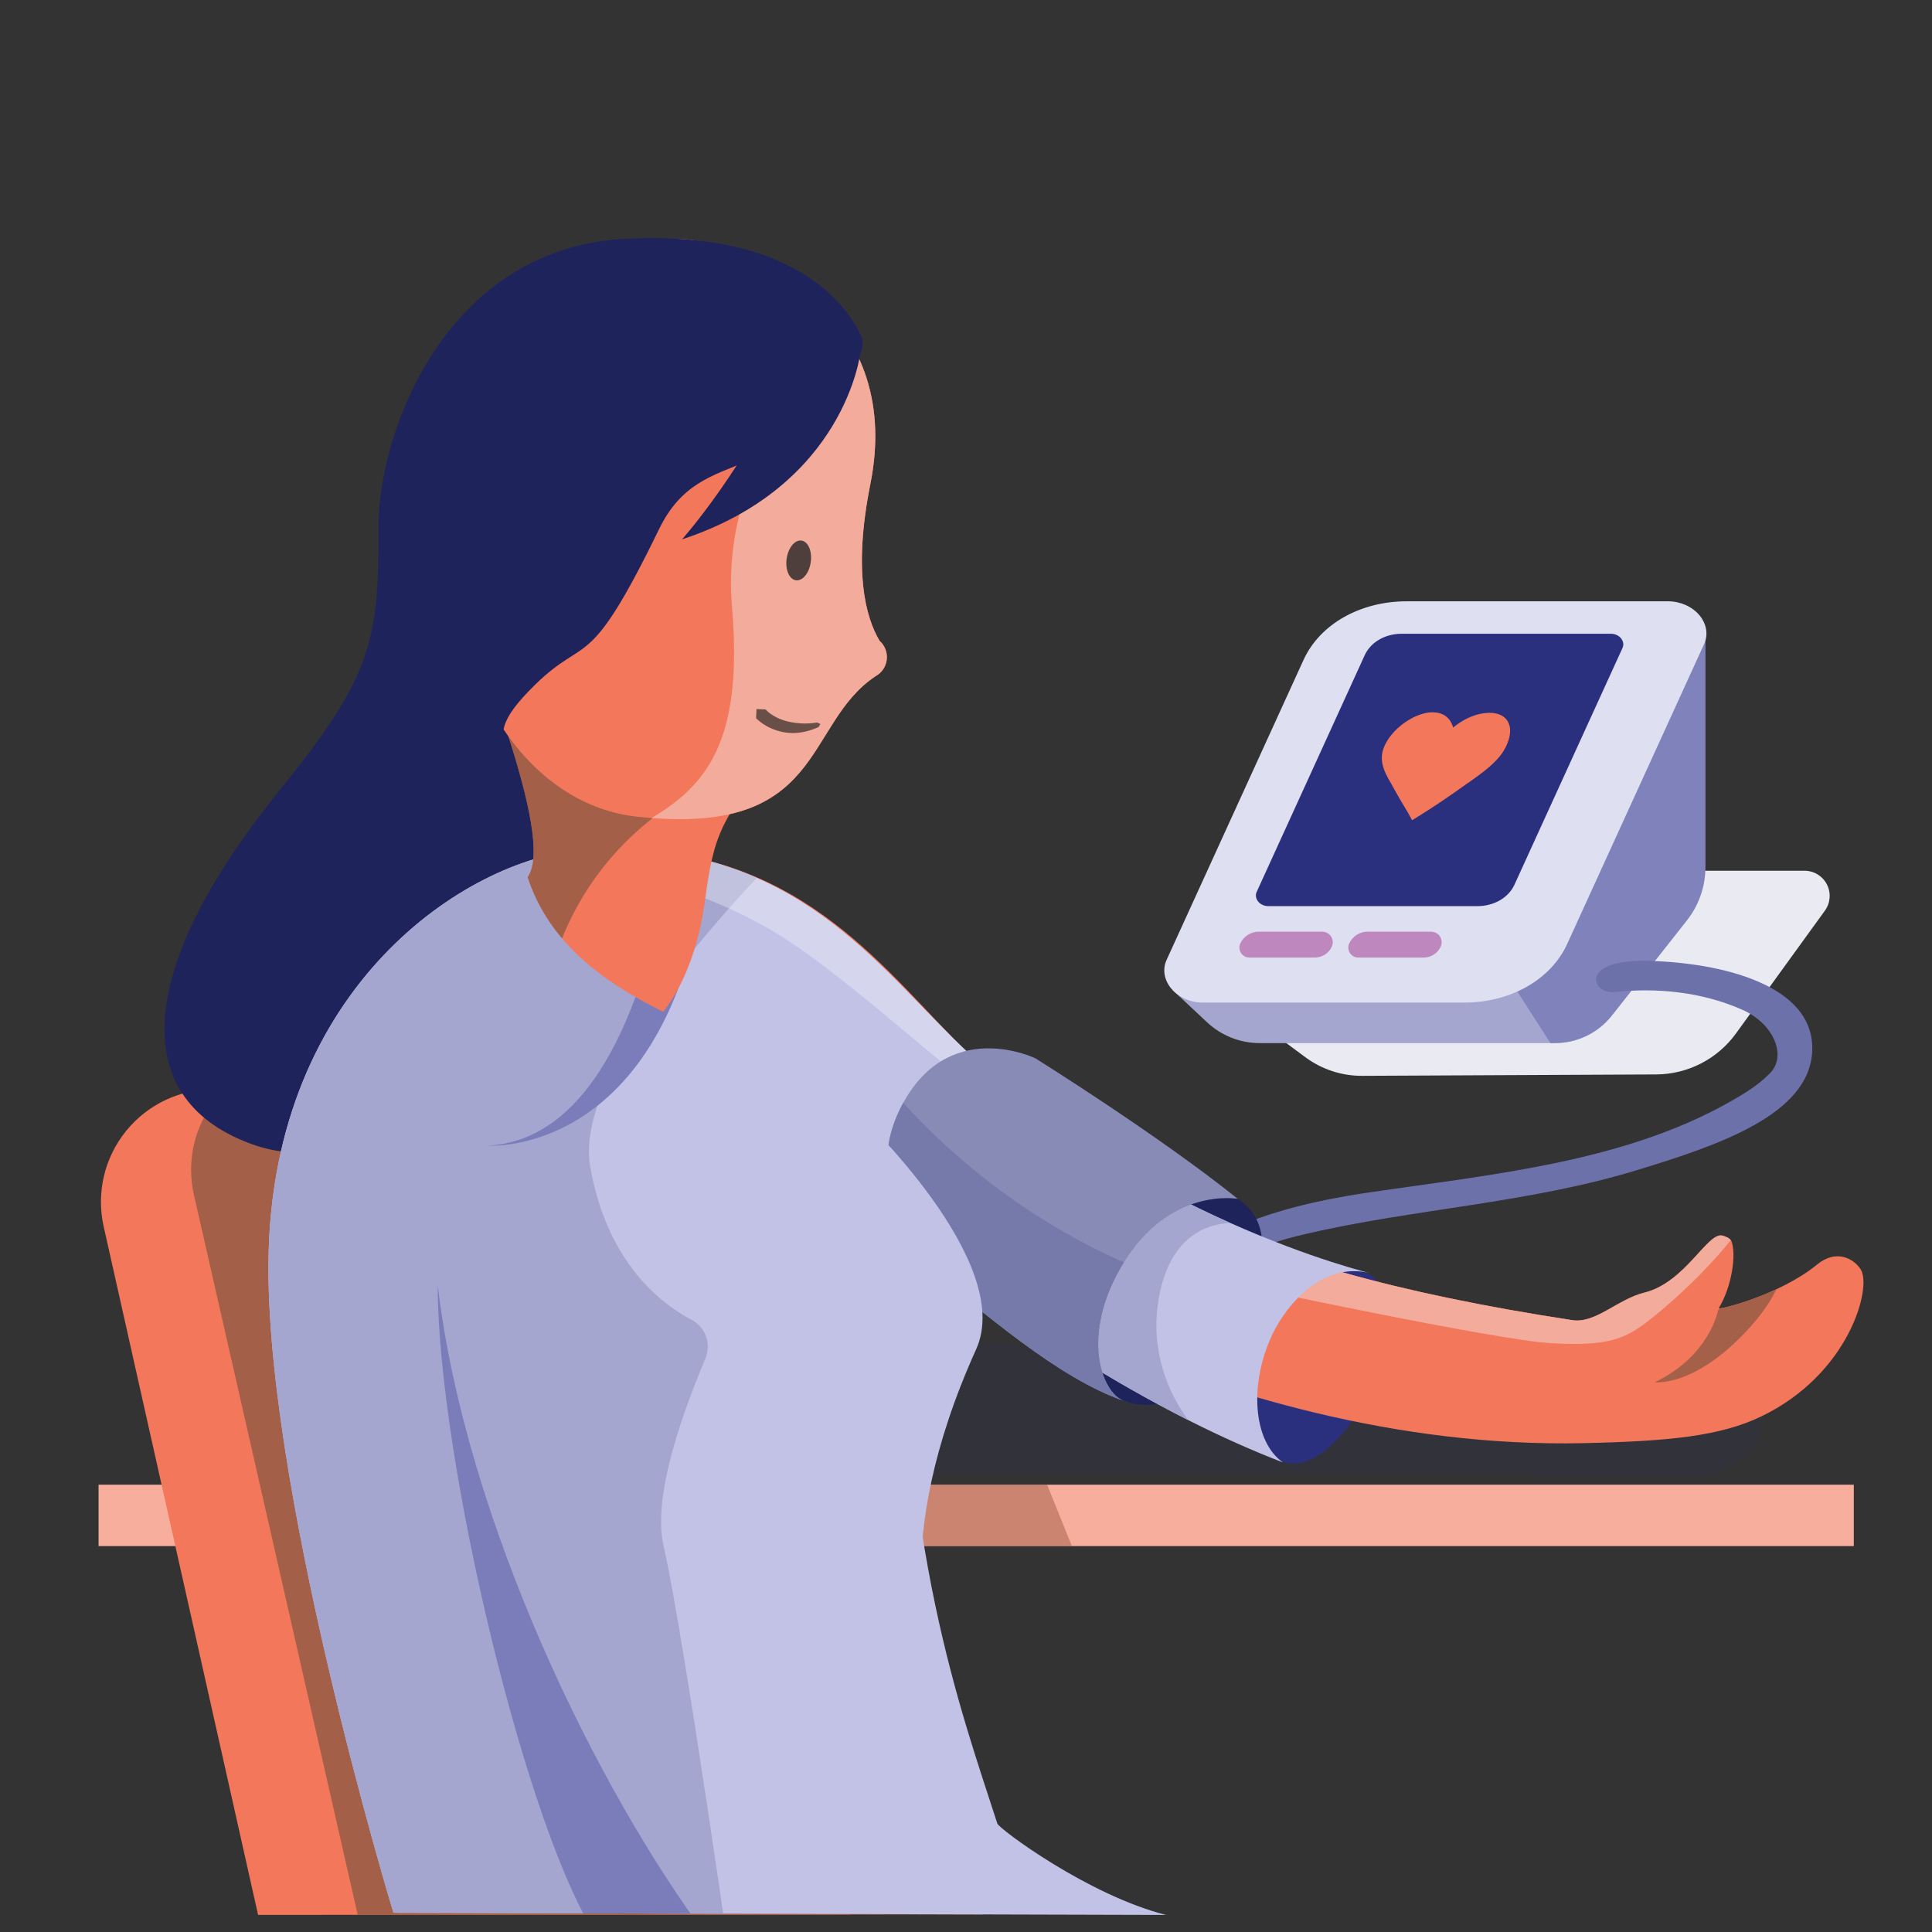 <?xml version="1.0" encoding="UTF-8" standalone="no"?>
<!DOCTYPE svg PUBLIC "-//W3C//DTD SVG 1.1//EN" "http://www.w3.org/Graphics/SVG/1.1/DTD/svg11.dtd">
<svg viewBox="0 0 65 65" version="1.1" xmlns="http://www.w3.org/2000/svg" xmlns:xlink="http://www.w3.org/1999/xlink" xml:space="preserve" xmlns:serif="http://www.serif.com/" style="fill-rule:evenodd;clip-rule:evenodd;stroke-linejoin:round;stroke-miterlimit:2;">
    <rect x="0" y="0" width="65" height="65" fill="#333333" stroke="none"/>
    <rect id="Blood-pressure-taken" x="0.738" y="0.413" width="64" height="64" style="fill:none;"/>
    <clipPath id="_clip1">
        <rect x="0.738" y="0.413" width="64" height="64"/>
    </clipPath>
    <g clip-path="url(#_clip1)">
        <path d="M42.691,34.659C42.691,34.659 43.343,35.143 43.916,35.568C44.469,35.978 45.139,36.198 45.827,36.195C48.019,36.185 53.07,36.161 55.719,36.148C56.783,36.143 57.78,35.631 58.404,34.77C59.274,33.568 60.532,31.832 61.396,30.639C61.583,30.381 61.609,30.04 61.465,29.757C61.32,29.474 61.029,29.295 60.711,29.295C57.118,29.295 48.94,29.295 48.94,29.295L42.691,34.659Z" style="fill:#eaebf2;"/>
        <g>
            <path d="M57.376,21.331L47.533,21.331L39.455,33.312C39.455,33.312 40.079,33.896 40.612,34.395C41.092,34.844 41.724,35.094 42.381,35.094C44.619,35.094 49.942,35.094 52.318,35.094C53.064,35.094 53.769,34.752 54.23,34.167C54.96,33.242 56.067,31.837 56.755,30.964C57.157,30.454 57.376,29.823 57.376,29.174C57.376,26.857 57.376,21.331 57.376,21.331Z" style="fill:#a4a6cf;"/>
            <clipPath id="_clip2">
                <path d="M57.376,21.331L47.533,21.331L39.455,33.312C39.455,33.312 40.079,33.896 40.612,34.395C41.092,34.844 41.724,35.094 42.381,35.094C44.619,35.094 49.942,35.094 52.318,35.094C53.064,35.094 53.769,34.752 54.23,34.167C54.96,33.242 56.067,31.837 56.755,30.964C57.157,30.454 57.376,29.823 57.376,29.174C57.376,26.857 57.376,21.331 57.376,21.331Z"/>
            </clipPath>
            <g clip-path="url(#_clip2)">
                <path d="M58.296,16.799L66.486,35.667L60.19,37.675L52.827,36.131L50.366,32.292L58.296,16.799Z" style="fill:#5558a4;fill-opacity:0.45;"/>
            </g>
            <path d="M57.336,21.661C57.478,21.348 57.417,20.984 57.171,20.694C56.926,20.405 56.531,20.23 56.122,20.23C53.824,20.23 49.909,20.23 47.328,20.23C45.761,20.23 44.405,21 43.856,22.202C42.601,24.952 40.354,29.874 39.247,32.299C39.104,32.613 39.166,32.977 39.412,33.267C39.657,33.556 40.052,33.731 40.461,33.731C42.759,33.731 46.674,33.731 49.255,33.731C50.821,33.731 52.178,32.96 52.726,31.759C53.982,29.009 56.228,24.087 57.336,21.661Z" style="fill:#dfdff2;"/>
            <path d="M54.588,21.799C54.636,21.695 54.617,21.573 54.538,21.476C54.459,21.379 54.331,21.321 54.197,21.321C52.717,21.321 48.922,21.321 47.164,21.321C46.604,21.321 46.115,21.603 45.914,22.044C45.092,23.846 42.967,28.5 42.279,30.007C42.231,30.112 42.25,30.234 42.329,30.331C42.408,30.428 42.537,30.486 42.67,30.486C44.15,30.486 47.945,30.486 49.703,30.486C50.263,30.486 50.752,30.204 50.953,29.763C51.775,27.961 53.9,23.307 54.588,21.799Z" style="fill:#2b307e;"/>
            <path d="M44.808,31.848C44.858,31.738 44.849,31.61 44.783,31.508C44.718,31.406 44.605,31.345 44.484,31.345C43.874,31.345 42.906,31.345 42.347,31.345C42.081,31.345 41.839,31.5 41.729,31.742C41.729,31.742 41.728,31.742 41.728,31.742C41.681,31.846 41.69,31.967 41.752,32.062C41.813,32.158 41.919,32.216 42.033,32.216C42.653,32.216 43.674,32.216 44.237,32.216C44.483,32.216 44.706,32.072 44.808,31.849C44.808,31.849 44.808,31.849 44.808,31.848Z" style="fill:#be88be;"/>
            <path d="M48.471,31.848C48.522,31.738 48.512,31.61 48.447,31.508C48.381,31.406 48.269,31.345 48.148,31.345C47.538,31.345 46.569,31.345 46.01,31.345C45.744,31.345 45.502,31.5 45.392,31.742C45.392,31.742 45.392,31.742 45.392,31.742C45.345,31.846 45.354,31.967 45.415,32.062C45.477,32.158 45.583,32.216 45.697,32.216C46.316,32.216 47.338,32.216 47.901,32.216C48.146,32.216 48.369,32.072 48.471,31.849C48.471,31.849 48.471,31.849 48.471,31.848Z" style="fill:#be88be;"/>
            <path id="Love" d="M48.2,23.965L48.144,23.965C47.793,23.983 47.369,24.188 47.028,24.495C46.714,24.784 46.514,25.128 46.493,25.426C46.465,25.78 46.648,26.097 46.811,26.376C46.847,26.441 46.883,26.507 46.914,26.562C47.026,26.767 47.143,26.963 47.254,27.149C47.32,27.251 47.381,27.363 47.443,27.475L47.509,27.596L47.689,27.484C48.2,27.168 48.728,26.814 49.26,26.432C49.313,26.395 49.371,26.348 49.434,26.311C49.827,26.032 50.323,25.687 50.584,25.268C50.793,24.924 50.859,24.588 50.763,24.346C50.672,24.114 50.443,23.983 50.128,23.983L50.081,23.983C49.573,24.002 49.164,24.253 48.889,24.477C48.826,24.244 48.644,23.965 48.2,23.965Z" style="fill:#f3775b;"/>
        </g>
        <path d="M55.447,32.327C57.852,32.384 61.067,33.112 60.97,35.363C60.876,37.507 57.809,38.535 55.032,39.38C51.411,40.482 47.522,40.676 43.925,41.516C42.171,41.926 39.854,42.734 39.791,44.555C39.747,45.82 41.183,46.726 42.571,47.324C42.571,47.324 42.798,47.458 42.852,47.643C42.978,48.074 42.536,48.429 41.838,48.086C41.566,47.953 41.3,47.807 41.042,47.648C40.878,47.547 40.718,47.441 40.562,47.329C39.599,46.637 38.638,45.609 38.811,44.299C39.161,41.64 42.908,40.596 45.881,40.145C50.256,39.496 54.881,39.103 58.601,36.835C58.709,36.769 58.814,36.701 58.918,36.629C59.01,36.566 59.101,36.5 59.189,36.43C59.266,36.369 59.341,36.305 59.414,36.238C59.467,36.189 59.519,36.138 59.569,36.086C60.108,35.51 59.683,34.445 58.62,33.973C57.269,33.374 55.732,33.213 54.249,33.384C54.249,33.384 53.95,33.383 53.803,33.202C53.48,32.803 53.907,32.341 55.206,32.325C55.327,32.325 55.327,32.325 55.447,32.327Z" style="fill:#6d71aa;fill-rule:nonzero;"/>
        <path d="M12.731,49.48C12.731,49.48 49.527,49.631 56.921,49.662C57.734,49.665 58.504,49.3 59.015,48.668C59.015,48.668 59.015,48.668 59.016,48.668C59.267,48.357 59.325,47.933 59.166,47.566C59.006,47.2 58.656,46.953 58.258,46.925C49.608,46.32 16.567,44.009 16.567,44.009L12.731,49.48Z" style="fill:#2b307e;fill-opacity:0.1;"/>
        <rect x="3.316" y="49.951" width="59.053" height="2.066" style="fill:#f8ae9d;"/>
        <clipPath id="_clip3">
            <rect x="3.316" y="49.951" width="59.053" height="2.066"/>
        </clipPath>
        <g clip-path="url(#_clip3)">
            <path d="M34.651,48.515L37.098,54.587C37.098,54.587 28.631,54.14 28.616,54.044C28.602,53.948 26.166,49.493 26.166,49.493L34.651,48.515Z" style="fill:#a46048;fill-opacity:0.54;"/>
        </g>
        <path d="M46.124,42.886C46.124,42.886 47.742,44.231 45.857,47.264C44.246,49.857 43.133,49.157 43.133,49.157C43.133,49.157 40.655,48.306 42.123,44.747C42.971,42.692 44.165,42.21 46.124,42.886Z" style="fill:#2b307e;"/>
        <path d="M41.513,40.256C43.082,41.125 42.467,43.117 41.487,44.886C40.507,46.655 39.072,47.844 37.503,46.974C35.934,46.105 35.546,43.799 36.526,42.031C37.507,40.262 39.944,39.386 41.513,40.256Z" style="fill:#1f235c;"/>
        <path d="M8.683,64.425C8.683,64.425 5.269,49.205 3.488,41.265C3.234,40.132 3.513,38.944 4.247,38.044C4.98,37.143 6.086,36.628 7.247,36.647C10.485,36.701 14.553,36.768 16.775,36.804C17.76,36.821 18.633,37.44 18.975,38.363C21.12,44.158 28.616,64.413 28.616,64.413L8.683,64.425Z" style="fill:#f3775b;"/>
        <path d="M12.036,64.426C12.036,64.426 8.389,48.395 6.524,40.196C6.266,39.062 6.543,37.871 7.277,36.968C8.01,36.065 9.118,35.548 10.281,35.567C13.78,35.625 18.298,35.699 20.673,35.739C21.654,35.755 22.525,36.369 22.87,37.287C25.094,43.211 33.056,64.413 33.056,64.413L12.036,64.426Z" style="fill:#a35f47;"/>
        <path d="M11.858,56.272C11.858,56.272 9.817,48.12 10.1,40.391C10.431,31.358 15.948,28.793 19.693,28.583C26.375,28.21 29.299,32.087 32.064,34.927C36.638,39.627 40.897,42.581 52.899,44.415C53.681,44.535 54.425,43.71 55.32,43.49C56.718,43.146 57.456,41.414 57.963,41.574C58.082,41.611 58.2,41.654 58.256,41.765C58.414,42.189 58.283,43.256 57.828,44.009C57.778,44.093 59.875,43.579 61.135,42.543C61.786,42.007 62.38,42.354 62.603,42.71C62.988,43.324 62.206,46.236 59.254,47.655C57.878,48.316 56.175,48.488 53.305,48.553C40.604,48.844 29.672,41.229 29.672,41.229C29.672,41.229 29.646,41.378 29.702,41.627C31.198,48.282 27.812,56.322 27.812,56.322L11.858,56.272Z" style="fill:#f3775b;"/>
        <clipPath id="_clip4">
            <path d="M11.858,56.272C11.858,56.272 9.817,48.12 10.1,40.391C10.431,31.358 15.948,28.793 19.693,28.583C26.375,28.21 29.299,32.087 32.064,34.927C36.638,39.627 40.897,42.581 52.899,44.415C53.681,44.535 54.425,43.71 55.32,43.49C56.718,43.146 57.456,41.414 57.963,41.574C58.082,41.611 58.2,41.654 58.256,41.765C58.414,42.189 58.283,43.256 57.828,44.009C57.778,44.093 59.875,43.579 61.135,42.543C61.786,42.007 62.38,42.354 62.603,42.71C62.988,43.324 62.206,46.236 59.254,47.655C57.878,48.316 56.175,48.488 53.305,48.553C40.604,48.844 29.672,41.229 29.672,41.229C29.672,41.229 29.646,41.378 29.702,41.627C31.198,48.282 27.812,56.322 27.812,56.322L11.858,56.272Z"/>
        </clipPath>
        <g clip-path="url(#_clip4)">
            <path d="M60.618,40.077C59.375,42.047 58.383,43.495 57.804,44.081C57.804,44.081 57.524,45.619 55.674,46.504C55.674,46.504 57.06,46.692 58.914,44.612C59.846,43.566 60.378,42.365 60.618,40.077Z" style="fill:#a46048;"/>
            <path d="M41.625,43.227C41.625,43.227 50.315,45.088 52.212,45.193C54.108,45.298 54.678,45.045 55.465,44.433C56.816,43.383 58.997,41.218 59.167,40.004C59.336,38.79 42.821,38.842 42.821,38.842L41.625,43.227Z" style="fill:#f3ab9b;"/>
        </g>
        <path d="M9.394,26.606C12.472,22.801 13.434,21.569 13.98,17.801C14.406,14.861 16.85,10.888 21.756,10.406C29.877,9.61 28.533,13.988 28.533,13.988C25.888,12.626 23.35,15.621 22.85,16.895C21.214,21.063 23.411,19.326 19.573,23.101C16.653,25.973 20.129,28.676 17.214,33.437C16.163,35.151 13.336,38.974 9.831,38.775C9.367,38.748 8.892,38.652 8.407,38.47C4.194,36.896 4.689,32.423 9.394,26.606Z" style="fill:#1f235c;"/>
        <path d="M13.237,64.354C13.237,64.354 8.761,49.663 9.044,41.935C9.375,32.902 15.948,28.793 19.693,28.583C26.375,28.21 29.242,32.144 32.064,34.927C38.155,40.936 46.11,42.838 46.11,42.838C44.546,42.434 43.306,43.837 42.8,44.911C42.031,46.546 42.143,48.481 43.164,49.203C38.978,47.589 35.02,45.016 30.332,41.718C30.282,52.068 32.319,57.52 33.554,61.351C33.611,61.527 36.606,63.764 39.231,64.426L13.237,64.354Z" style="fill:#c1c2e6;"/>
        <clipPath id="_clip5">
            <path d="M13.237,64.354C13.237,64.354 8.761,49.663 9.044,41.935C9.375,32.902 15.948,28.793 19.693,28.583C26.375,28.21 29.242,32.144 32.064,34.927C38.155,40.936 46.11,42.838 46.11,42.838C44.546,42.434 43.306,43.837 42.8,44.911C42.031,46.546 42.143,48.481 43.164,49.203C38.978,47.589 35.02,45.016 30.332,41.718C30.282,52.068 32.319,57.52 33.554,61.351C33.611,61.527 36.606,63.764 39.231,64.426L13.237,64.354Z"/>
        </clipPath>
        <g clip-path="url(#_clip5)">
            <path d="M30.415,24.744C30.415,24.744 19.017,34.539 19.859,39.267C20.407,42.346 22.085,43.755 23.19,44.363C23.709,44.585 23.951,45.185 23.731,45.705C23.095,47.239 21.922,50.241 22.323,51.998C23.032,55.109 24.753,67.317 24.753,67.317C24.753,67.317 -0.484,69.055 0.019,67.608C0.523,66.161 -3.879,33.868 -3.879,33.868L30.415,24.744Z" style="fill:#a4a6cf;"/>
            <path d="M14.726,43.238C14.729,49.113 17.752,61.76 20.133,65.241L23.822,65.194C20.145,60.292 15.673,51.224 14.726,43.238Z" style="fill:#7a7db9;"/>
            <path d="M22.539,28.559C22.539,28.559 21.579,38.242 16.444,38.542C16.444,38.542 22.643,38.967 23.822,28.943L22.539,28.559Z" style="fill:#7a7db9;"/>
            <path d="M17.033,28.833C17.033,28.833 21.677,28.871 25.79,31.203C28.636,32.816 32.537,36.825 34.382,37.634C36.227,38.444 34.828,34.12 34.828,34.12C34.828,34.12 28.528,24.464 17.033,28.833Z" style="fill:#fff;fill-opacity:0.32;"/>
            <path d="M42.239,41.23C42.239,41.23 39.539,40.411 38.978,43.727C38.518,46.449 40.375,48.26 40.375,48.26L33.362,45.439L36.731,38.216L42.239,41.23Z" style="fill:#a4a6cf;"/>
        </g>
        <path d="M17.033,24.55C17.82,26.963 18.224,28.846 17.751,29.511C18.477,31.711 20.241,33.01 22.312,34.041C22.761,33.492 23.447,32.272 23.709,30.36C24.031,28.005 24.201,27.568 26.479,24.849L17.033,24.55Z" style="fill:#f3775b;"/>
        <clipPath id="_clip6">
            <path d="M17.033,24.55C17.82,26.963 18.224,28.846 17.751,29.511C18.477,31.711 20.241,33.01 22.312,34.041C22.761,33.492 23.447,32.272 23.709,30.36C24.031,28.005 24.201,27.568 26.479,24.849L17.033,24.55Z"/>
        </clipPath>
        <g clip-path="url(#_clip6)">
            <path d="M27.806,25.087C27.806,25.087 17.796,26.05 18.061,36.723C18.232,43.63 14.117,21.222 14.117,21.222L27.806,25.087Z" style="fill:#664e39;fill-opacity:0.56;"/>
        </g>
        <path d="M34.837,35.607C34.837,35.607 31.837,34.144 30.278,37.317C28.931,40.057 31.109,42.566 31.109,42.566C33.121,44.176 35.613,46.38 37.82,47.133C37.052,46.871 36.333,44.898 37.786,42.513C39.375,39.906 41.644,40.335 41.644,40.335C38.998,38.206 34.837,35.607 34.837,35.607Z" style="fill:#888bb6;"/>
        <clipPath id="_clip7">
            <path d="M34.837,35.607C34.837,35.607 31.837,34.144 30.278,37.317C28.931,40.057 31.109,42.566 31.109,42.566C33.121,44.176 35.613,46.38 37.82,47.133C37.052,46.871 36.333,44.898 37.786,42.513C39.375,39.906 41.644,40.335 41.644,40.335C38.998,38.206 34.837,35.607 34.837,35.607Z"/>
        </clipPath>
        <g clip-path="url(#_clip7)">
            <path d="M29.522,36.048C29.522,36.048 32.888,40.804 39.285,43.052L40.387,49.16L30.76,46.157L27.929,41.511L29.522,36.048Z" style="fill:#767aab;"/>
        </g>
        <path d="M23.176,8.061C25.093,8.235 30.459,10.397 29.282,16.287C28.7,19.197 29.117,20.754 29.591,21.559C29.769,21.716 29.86,21.95 29.834,22.186C29.809,22.423 29.67,22.632 29.462,22.747C27.008,24.372 27.792,28.184 21.413,27.474C17.532,27.043 14.762,22.485 15.248,17.128C15.735,11.771 19.287,7.708 23.176,8.061Z" style="fill:#f3775b;"/>
        <clipPath id="_clip8">
            <path d="M23.176,8.061C25.093,8.235 30.459,10.397 29.282,16.287C28.7,19.197 29.117,20.754 29.591,21.559C29.769,21.716 29.86,21.95 29.834,22.186C29.809,22.423 29.67,22.632 29.462,22.747C27.008,24.372 27.792,28.184 21.413,27.474C17.532,27.043 14.762,22.485 15.248,17.128C15.735,11.771 19.287,7.708 23.176,8.061Z"/>
        </clipPath>
        <g clip-path="url(#_clip8)">
            <path d="M38.026,6.96C38.026,6.96 23.793,10.465 24.629,20.447C25.16,26.784 22.499,27.226 18.963,28.991L28.796,33.474C28.796,33.474 47.447,13.205 27.951,3.53" style="fill:#f3ab9b;"/>
            <path d="M26.965,18.187C27.189,18.218 27.329,18.543 27.277,18.911C27.226,19.28 27.002,19.554 26.778,19.523C26.554,19.491 26.414,19.167 26.466,18.798C26.517,18.429 26.741,18.155 26.965,18.187Z" style="fill:#181b1d;fill-opacity:0.75;"/>
            <path d="M25.757,23.868L25.762,23.873L25.778,23.89L25.809,23.92L25.829,23.938L25.852,23.958L25.879,23.98L25.91,24.003L25.91,24.003L25.944,24.027L25.981,24.052L26.022,24.078L26.066,24.103L26.113,24.129L26.139,24.142L26.164,24.154L26.218,24.179L26.277,24.202L26.306,24.213L26.337,24.224L26.369,24.235L26.401,24.245L26.404,24.245L26.435,24.255L26.469,24.264L26.505,24.273L26.535,24.28L26.541,24.281L26.578,24.289L26.616,24.297L26.655,24.303L26.656,24.303L26.695,24.31L26.737,24.316L26.779,24.322L26.78,24.322L26.822,24.327L26.866,24.331L26.912,24.334L26.915,24.335L26.958,24.338L27.006,24.34L27.055,24.341L27.106,24.341L27.157,24.339L27.189,24.338L27.21,24.337L27.264,24.334L27.319,24.33L27.376,24.324L27.434,24.317L27.494,24.308L27.601,24.361L27.538,24.462L27.48,24.487L27.423,24.51L27.365,24.532L27.308,24.552L27.252,24.57L27.23,24.577L27.196,24.587L27.141,24.601L27.086,24.614L27.032,24.625L26.978,24.635L26.929,24.643L26.925,24.644L26.873,24.65L26.821,24.656L26.771,24.659L26.77,24.66L26.72,24.661L26.67,24.662L26.623,24.661L26.622,24.661L26.574,24.659L26.527,24.655L26.481,24.651L26.473,24.65L26.436,24.645L26.391,24.638L26.348,24.631L26.309,24.623L26.306,24.622L26.264,24.612L26.224,24.602L26.184,24.591L26.145,24.579L26.072,24.555L26.001,24.528L25.969,24.515L25.935,24.5L25.873,24.471L25.815,24.441L25.762,24.41L25.712,24.38L25.666,24.35L25.666,24.35L25.624,24.321L25.587,24.293L25.554,24.267L25.524,24.242L25.478,24.202L25.449,24.173L25.448,24.172L25.438,24.162L25.451,23.855L25.757,23.868Z" style="fill:#2f2826;fill-opacity:0.7;"/>
        </g>
        <path d="M9.394,26.606C12.472,22.801 12.755,21.608 12.731,17.801C12.71,14.494 15.027,8.381 20.968,8.04C26.853,7.702 28.573,10.415 28.981,11.323C29.05,11.536 29.026,11.768 28.914,11.962C26.328,16.72 23.655,14.755 22.174,17.801C19.775,22.735 19.754,21.325 18.015,23.025C15.419,25.563 18.665,24.535 15.75,29.295C14.7,31.01 4.689,32.423 9.394,26.606Z" style="fill:#1f235c;"/>
        <path d="M28.863,37.457C28.863,37.457 34.172,42.448 32.843,45.391C29.829,52.065 31.388,55.623 31.388,55.623C31.388,55.623 25.096,45.343 28.863,37.457Z" style="fill:#c1c2e6;"/>
        <path d="M24.446,18.436C25.133,17.93 26.123,18.157 26.342,18.576L26.349,20.151L24.452,20.151L24.446,18.436Z" style="fill:none;"/>
        <path d="M26.481,13.663C26.481,13.663 22.115,15.719 20.139,19.717C20.139,19.717 22.412,12.853 23.831,12.086C25.25,11.318 26.481,13.663 26.481,13.663Z" style="fill:#1f235c;"/>
        <path d="M28.945,11.871C28.945,11.871 28.439,16.341 22.946,18.146C22.946,18.146 25.097,15.749 26.72,12.101C27.271,10.862 28.945,11.871 28.945,11.871Z" style="fill:#1f235c;"/>
    </g>
</svg>
